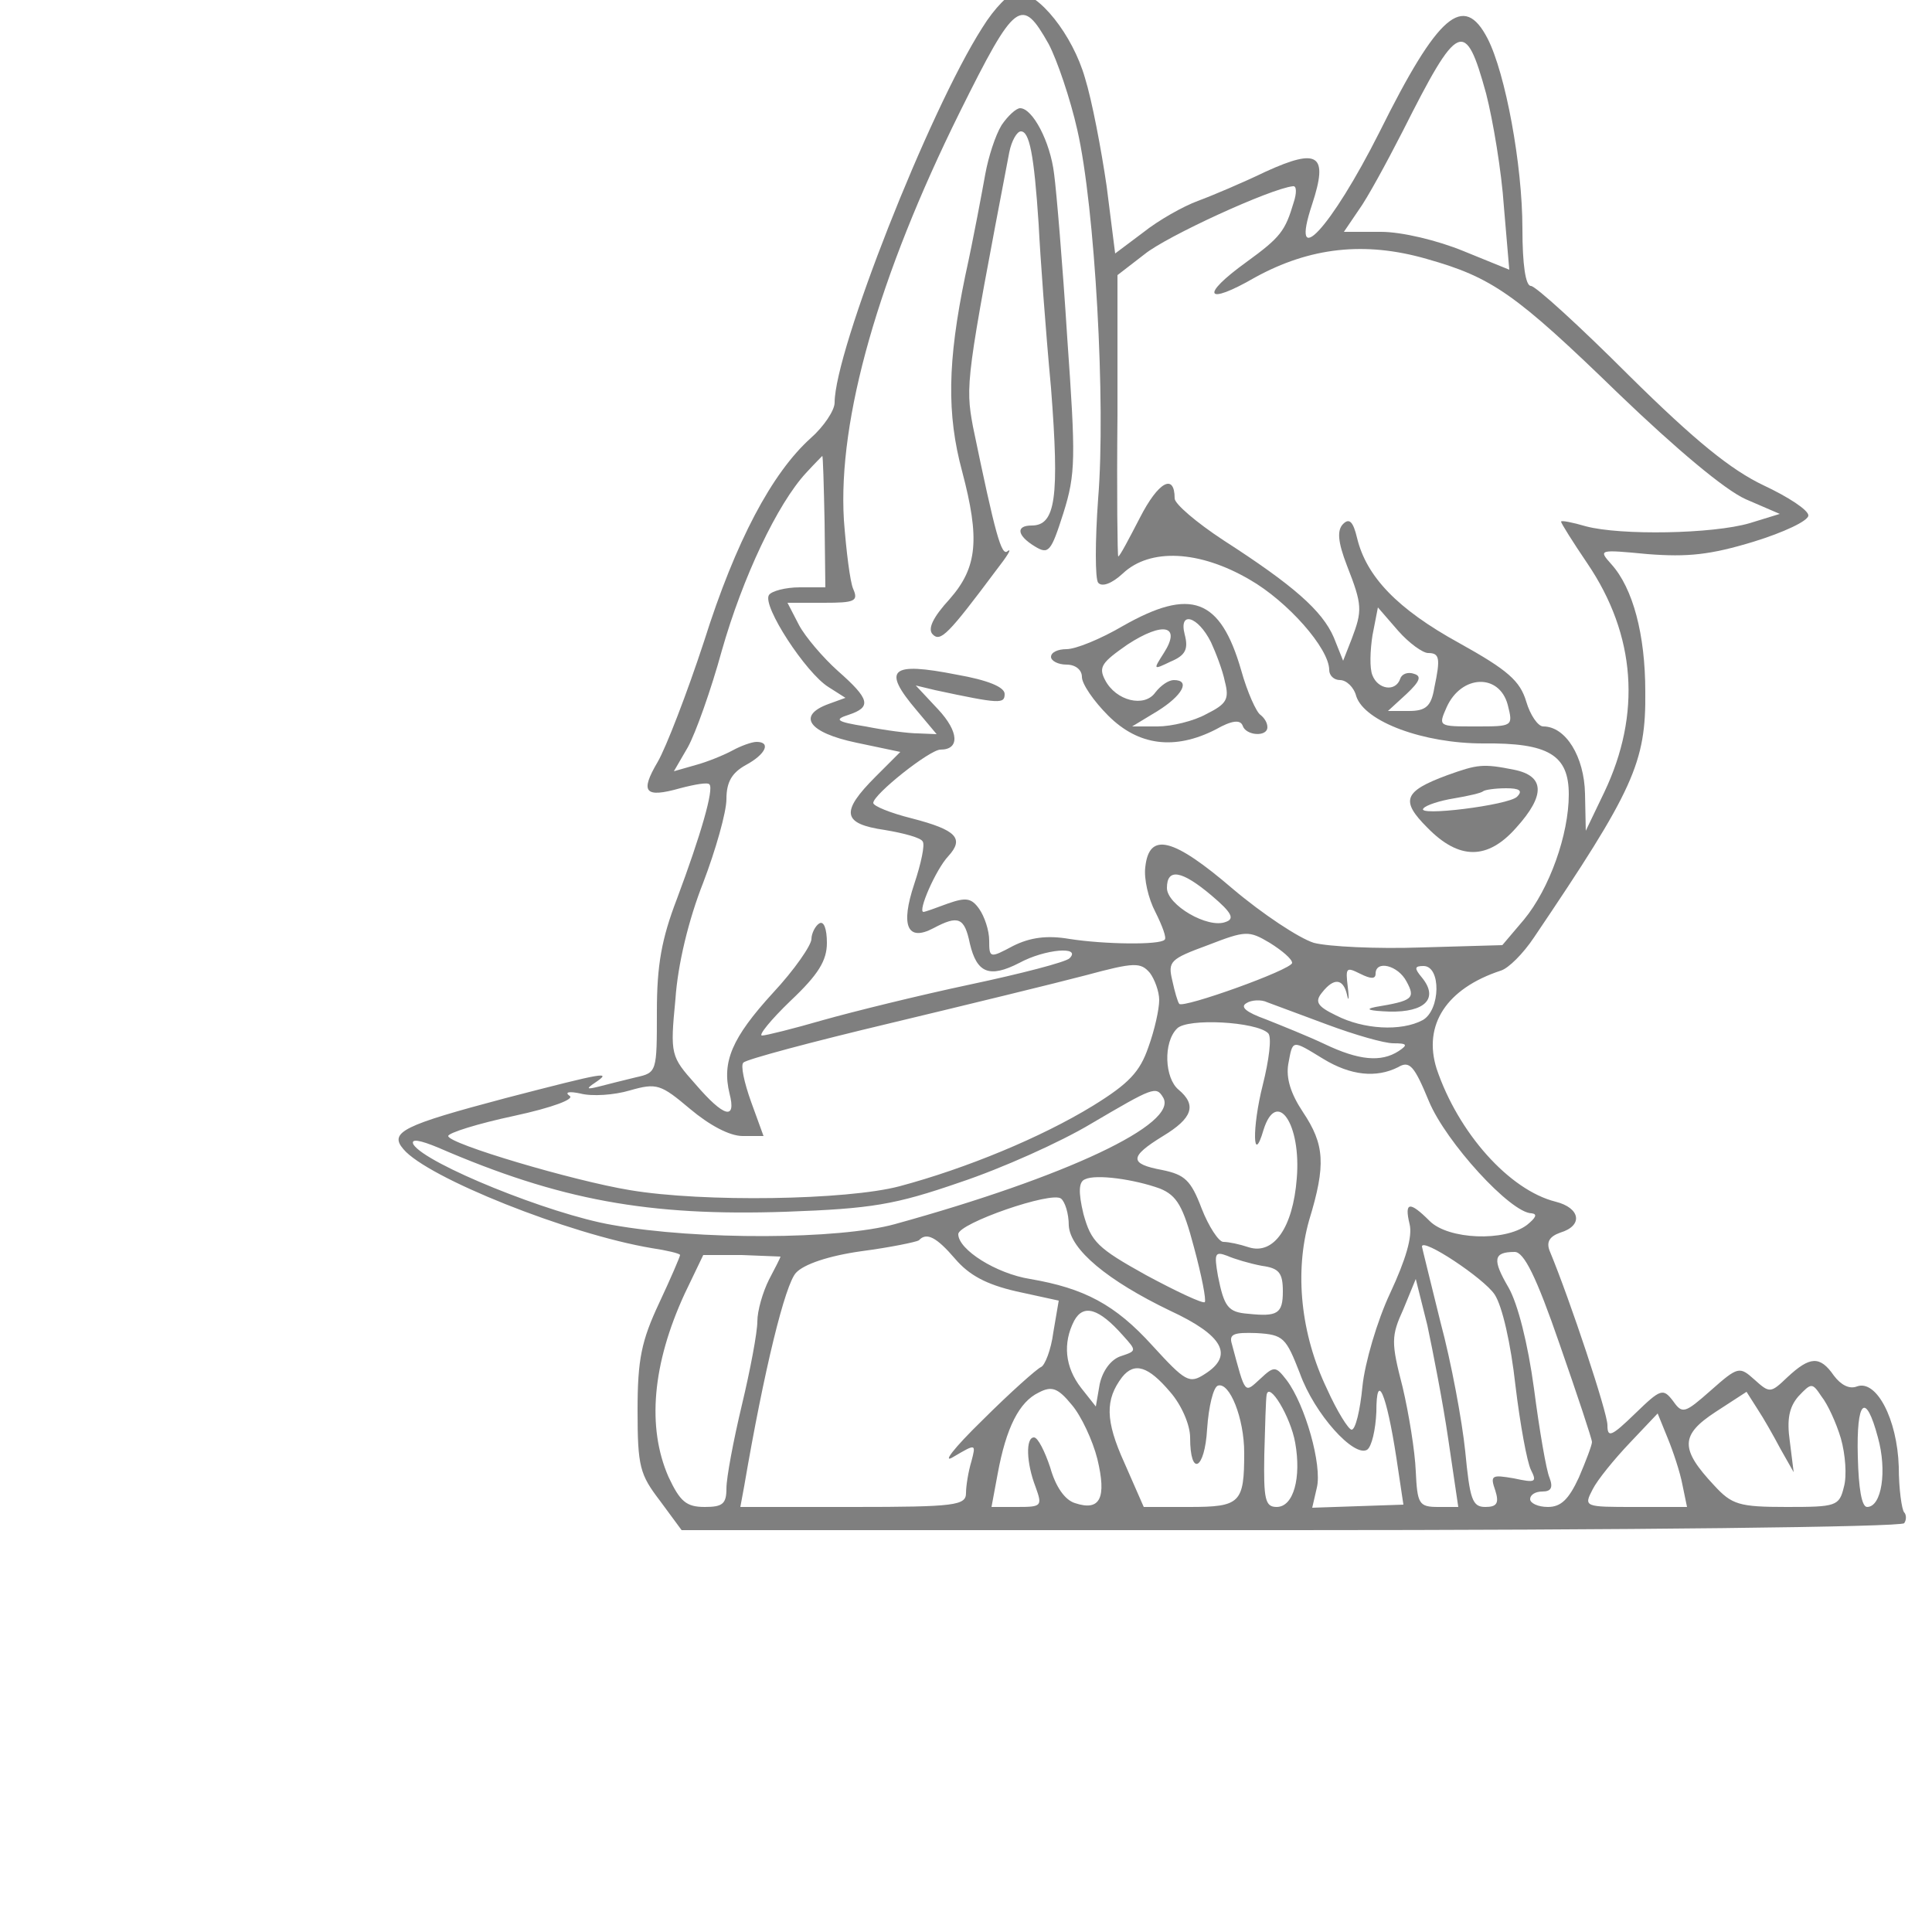 <?xml version="1.0" standalone="no"?>
<!DOCTYPE svg PUBLIC "-//W3C//DTD SVG 20010904//EN"
 "http://www.w3.org/TR/2001/REC-SVG-20010904/DTD/svg10.dtd">
<svg version="1.0" xmlns="http://www.w3.org/2000/svg"
 width="300pt" height="300pt" viewBox="0 0 250 250"
 preserveAspectRatio="xMidYMid meet">
<g transform="translate(0,210) scale(0.1,-0.1)"
fill="#000000" stroke="none" opacity="0.5">
<path d="M1271 2064 c-69 -108 -191 -418 -191 -485 0 -10 -14 -31 -31 -46 -50
-45 -97 -133 -138 -263 -22 -67 -49 -137 -60 -156 -23 -39 -17 -47 29 -34 19
5 36 8 38 5 6 -6 -11 -65 -42 -148 -20 -52 -26 -86 -26 -146 0 -78 0 -79 -27
-85 -16 -4 -37 -9 -48 -12 -16 -4 -17 -3 -5 5 22 15 15 14 -116 -20 -132 -35
-151 -44 -132 -66 31 -37 214 -110 321 -128 20 -3 37 -7 37 -9 0 -2 -12 -30
-27 -62 -23 -49 -28 -73 -28 -139 0 -73 3 -83 29 -117 l28 -38 789 0 c433 0
790 4 793 9 3 4 3 11 0 14 -3 3 -7 30 -7 59 -2 62 -29 113 -54 104 -10 -4 -21
2 -30 14 -18 26 -31 25 -60 -2 -22 -21 -23 -21 -43 -3 -19 17 -21 17 -56 -14
-34 -30 -37 -31 -49 -14 -13 17 -16 16 -49 -16 -31 -30 -36 -32 -36 -15 0 16
-48 161 -75 226 -4 11 0 18 14 23 30 9 26 32 -6 40 -60 15 -126 89 -154 172
-18 57 13 104 83 127 10 3 29 22 43 43 129 191 145 226 144 318 0 74 -16 134
-44 165 -17 19 -16 19 47 13 52 -4 81 -1 137 16 39 12 71 27 71 34 0 7 -26 24
-58 39 -42 20 -88 57 -174 142 -64 64 -121 116 -127 116 -7 0 -11 28 -11 74 0
83 -22 201 -45 246 -31 60 -64 32 -140 -121 -63 -125 -117 -183 -87 -93 21 64
8 73 -60 42 -29 -14 -69 -31 -88 -38 -19 -7 -51 -25 -71 -41 l-36 -27 -11 87
c-7 48 -19 111 -28 140 -16 56 -60 111 -88 111 -9 0 -29 -20 -45 -46z m86 -21
c11 -21 28 -71 37 -111 23 -100 37 -355 27 -477 -4 -55 -4 -104 0 -109 5 -6
18 -1 32 12 35 33 99 30 164 -8 49 -28 103 -89 103 -117 0 -7 6 -13 14 -13 8
0 18 -9 21 -21 11 -33 87 -61 164 -61 85 1 111 -15 111 -66 0 -52 -25 -122
-58 -162 l-28 -33 -105 -3 c-57 -2 -120 1 -139 6 -19 6 -66 37 -105 70 -77 66
-108 74 -113 28 -2 -15 4 -41 13 -58 9 -18 15 -34 12 -36 -6 -7 -78 -6 -123 1
-29 5 -51 2 -73 -9 -30 -16 -31 -16 -31 7 0 13 -6 31 -13 41 -10 14 -17 15
-40 7 -16 -6 -30 -11 -32 -11 -8 0 16 55 32 72 21 23 11 34 -47 49 -28 7 -50
16 -50 20 0 11 73 69 87 69 25 0 24 23 -3 52 l-29 31 25 -6 c84 -18 90 -18 90
-5 0 9 -22 18 -62 25 -86 17 -97 7 -52 -46 l26 -31 -24 1 c-12 0 -43 4 -68 9
-38 6 -41 9 -22 15 30 10 28 20 -14 57 -19 17 -42 44 -50 59 l-15 29 47 0 c40
0 45 2 38 18 -4 9 -9 49 -12 89 -8 131 45 316 150 528 72 145 80 150 115 88z
m566 -64 c9 -35 20 -101 23 -146 l7 -82 -59 24 c-34 14 -80 25 -107 25 l-48 0
19 28 c11 15 36 61 57 102 72 143 81 147 108 49z m-249 -141 c-11 -37 -17 -45
-61 -77 -61 -44 -53 -57 11 -20 71 39 142 47 222 24 85 -24 115 -45 249 -175
74 -71 137 -124 164 -136 l44 -19 -39 -12 c-48 -14 -167 -16 -212 -4 -17 5
-32 8 -32 6 0 -2 15 -26 34 -54 63 -93 70 -195 22 -296 l-24 -50 -1 48 c-1 48
-25 87 -54 87 -7 0 -17 15 -22 32 -8 27 -24 41 -87 76 -80 44 -120 86 -132
136 -5 21 -10 26 -18 18 -8 -8 -7 -23 5 -54 20 -51 20 -58 6 -95 l-11 -28 -12
30 c-15 35 -53 68 -143 126 -35 23 -63 47 -63 54 0 33 -21 22 -45 -25 -14 -27
-26 -50 -28 -50 -1 0 -2 82 -1 182 l0 182 35 27 c28 23 163 85 192 88 5 1 5
-9 1 -21z m-607 -413 l1 -85 -33 0 c-19 0 -37 -5 -40 -10 -9 -14 48 -101 77
-119 l22 -14 -22 -8 c-41 -15 -26 -37 36 -50 l57 -12 -32 -32 c-46 -46 -43
-61 12 -69 24 -4 47 -10 49 -15 3 -4 -2 -28 -11 -55 -18 -54 -9 -75 25 -57 32
17 40 14 47 -20 9 -38 25 -45 64 -25 33 18 81 22 65 6 -5 -5 -63 -20 -129 -34
-66 -14 -151 -35 -190 -46 -38 -11 -74 -20 -79 -20 -5 0 11 20 37 45 36 34 47
52 47 75 0 18 -4 29 -10 25 -5 -3 -10 -13 -10 -20 0 -8 -22 -40 -50 -70 -53
-58 -66 -89 -56 -130 9 -35 -7 -31 -44 12 -32 36 -33 38 -26 110 3 45 17 103
36 151 16 42 30 91 30 108 0 22 7 34 25 44 26 14 33 30 14 30 -6 0 -20 -5 -31
-11 -11 -6 -33 -15 -48 -19 l-28 -8 18 31 c10 18 30 74 44 125 27 95 72 190
109 230 11 12 21 22 21 22 1 0 2 -38 3 -85z m781 -170 c15 0 16 -7 8 -45 -4
-24 -11 -30 -33 -30 l-27 0 24 22 c17 16 20 23 10 26 -8 3 -16 0 -18 -6 -6
-18 -29 -14 -36 4 -4 9 -3 33 0 52 l7 36 26 -30 c14 -16 32 -29 39 -29z m103
-67 c7 -28 7 -28 -42 -28 -48 0 -48 0 -37 25 19 42 68 44 79 3z m-383 -247
c26 -22 30 -30 18 -34 -23 -9 -76 22 -76 44 0 26 19 23 58 -10z m104 -87 c-1
-9 -141 -59 -146 -53 -2 2 -6 16 -9 30 -6 25 -3 28 46 46 49 19 53 19 80 3 16
-10 29 -21 29 -26z m-172 -48 c0 -12 -6 -39 -14 -61 -11 -32 -25 -47 -72 -76
-67 -41 -164 -81 -250 -104 -68 -18 -254 -21 -349 -5 -73 12 -235 60 -235 70
0 4 38 16 85 26 51 11 79 22 72 26 -7 5 0 6 14 3 15 -4 44 -2 64 4 35 10 40 8
78 -24 25 -21 51 -35 68 -35 l27 0 -16 44 c-9 25 -14 48 -10 51 3 4 89 27 190
51 100 24 215 52 253 62 63 17 71 17 83 3 6 -8 12 -24 12 -35z m280 34 c0 18
29 11 40 -10 12 -22 8 -25 -40 -33 -15 -3 -8 -5 18 -6 46 -1 64 17 42 44 -10
12 -10 15 2 15 23 0 22 -57 -1 -70 -28 -15 -77 -12 -112 6 -25 12 -28 18 -18
30 15 19 27 18 32 -3 2 -10 3 -6 1 10 -3 25 -2 26 16 17 14 -7 20 -7 20 0z
m-62 -66 c35 -13 73 -24 85 -24 18 0 19 -2 7 -10 -23 -15 -52 -12 -96 9 -21
10 -56 24 -76 32 -25 9 -34 16 -25 21 6 4 19 5 27 1 8 -3 43 -16 78 -29z m-77
-11 c5 -5 1 -35 -7 -67 -14 -55 -13 -106 1 -58 17 54 49 8 43 -63 -5 -64 -30
-99 -62 -89 -12 4 -26 7 -33 7 -6 0 -19 20 -28 43 -14 37 -22 44 -51 50 -43 8
-43 17 1 44 38 23 44 40 20 60 -18 15 -20 61 -2 79 13 14 103 9 118 -6z m71
-33 c36 -22 69 -25 97 -11 15 9 21 2 40 -44 22 -53 106 -145 133 -145 8 -1 5
-6 -6 -15 -29 -22 -102 -19 -126 5 -26 26 -33 25 -26 -4 4 -16 -5 -46 -25 -89
-17 -36 -33 -91 -36 -121 -3 -31 -9 -56 -14 -56 -4 0 -19 24 -32 53 -34 71
-42 151 -23 218 22 72 20 98 -8 140 -16 24 -22 44 -19 62 6 32 4 32 45 7z
m-207 -50 c21 -34 -126 -103 -347 -164 -72 -20 -255 -21 -366 -1 -81 14 -241
79 -257 104 -4 8 8 6 32 -4 157 -68 272 -89 450 -83 111 4 141 9 225 38 54 18
130 52 170 76 80 47 84 49 93 34z m-4 -118 c22 -9 30 -23 44 -76 10 -37 16
-68 14 -71 -3 -2 -37 14 -76 35 -63 35 -71 43 -81 79 -7 29 -6 42 2 45 14 7
64 0 97 -12z m-118 -48 c2 -31 50 -71 131 -110 69 -32 83 -58 45 -82 -20 -13
-25 -10 -68 37 -48 53 -88 74 -158 86 -44 7 -93 38 -93 58 0 14 121 56 133 46
5 -4 10 -19 10 -35z m-147 -43 c18 -21 40 -33 79 -42 l55 -12 -7 -41 c-3 -23
-11 -43 -16 -45 -5 -2 -40 -33 -76 -69 -37 -36 -53 -57 -37 -47 29 17 29 17
23 -6 -4 -13 -7 -32 -7 -41 0 -16 -14 -18 -146 -18 l-146 0 5 27 c26 152 53
261 67 276 10 11 42 22 85 28 38 5 71 12 74 14 10 11 23 4 47 -24z m698 -46
c10 -15 21 -64 27 -118 6 -50 15 -99 20 -109 8 -16 6 -17 -22 -11 -29 5 -31 4
-24 -16 5 -16 2 -21 -13 -21 -17 0 -20 10 -26 72 -4 39 -18 115 -32 167 -13
53 -24 97 -24 98 0 12 80 -41 94 -62z m-924 49 c0 -1 -7 -15 -15 -30 -8 -16
-15 -40 -15 -54 0 -14 -9 -62 -20 -108 -11 -46 -20 -94 -20 -108 0 -20 -5 -24
-28 -24 -24 0 -32 7 -47 39 -28 64 -21 146 21 237 l24 50 50 0 c27 -1 50 -2
50 -2z m623 -12 c22 -3 27 -9 27 -33 0 -29 -7 -33 -45 -29 -26 2 -31 9 -39 49
-5 29 -4 32 12 26 9 -4 29 -10 45 -13z m385 -101 c23 -66 42 -123 42 -127 0
-4 -8 -25 -17 -46 -13 -28 -23 -38 -40 -38 -13 0 -23 5 -23 10 0 6 7 10 16 10
11 0 14 5 9 18 -4 9 -13 61 -20 115 -8 59 -21 110 -33 131 -21 36 -20 46 8 46
12 0 28 -32 58 -119z m-144 -123 l13 -88 -26 0 c-25 0 -27 4 -29 46 -1 26 -9
75 -17 109 -15 58 -15 66 1 101 l16 39 15 -60 c7 -33 20 -99 27 -147z m-421
134 c18 -20 18 -20 -3 -27 -12 -4 -23 -18 -27 -36 l-5 -29 -19 24 c-21 27 -24
58 -9 87 12 22 32 16 63 -19z m229 -49 c19 -53 70 -109 87 -99 6 4 11 26 12
49 0 54 13 25 26 -60 l9 -60 -59 -2 -59 -2 6 26 c7 29 -15 107 -39 139 -14 18
-16 19 -34 2 -21 -19 -19 -22 -37 45 -4 13 3 15 32 14 35 -2 38 -6 56 -52z
m-168 -24 c15 -17 26 -43 26 -59 0 -52 19 -42 22 11 2 29 8 54 14 56 15 5 34
-42 34 -87 0 -65 -5 -70 -71 -70 l-59 0 -25 57 c-25 55 -25 82 -3 111 16 20
34 14 62 -19z m-94 -87 c12 -50 4 -68 -29 -57 -13 4 -25 21 -32 46 -7 21 -16
39 -21 39 -11 0 -10 -33 2 -64 9 -25 8 -26 -24 -26 l-33 0 8 43 c11 60 28 93
53 105 17 9 25 6 43 -16 12 -14 27 -46 33 -70z m962 27 c6 -21 8 -49 4 -63 -6
-25 -10 -26 -74 -26 -62 0 -71 3 -94 28 -44 47 -44 65 2 95 l40 26 14 -22 c8
-12 21 -35 30 -52 l17 -30 -5 40 c-4 28 -1 44 11 58 17 18 18 18 30 0 8 -10
19 -34 25 -54z m-706 -6 c8 -45 -2 -83 -24 -83 -15 0 -17 10 -16 68 1 37 2 72
3 77 3 18 31 -28 37 -62z m754 7 c12 -43 5 -90 -14 -90 -7 0 -11 24 -12 65 -2
73 10 85 26 25z m-253 -61 l6 -29 -67 0 c-66 0 -67 0 -55 23 6 12 28 39 48 60
l36 38 13 -32 c7 -17 16 -44 19 -60z"/>
<path d="M1296 1938 c-8 -13 -17 -41 -21 -63 -4 -22 -15 -82 -26 -132 -23
-111 -24 -179 -4 -253 23 -87 20 -124 -16 -165 -22 -24 -29 -39 -22 -46 10
-10 20 0 82 83 14 18 21 29 15 25 -8 -8 -16 21 -45 161 -10 54 -9 62 47 355 3
15 10 27 15 27 11 0 17 -29 23 -120 2 -41 9 -137 16 -212 11 -142 6 -178 -25
-178 -21 0 -19 -13 4 -27 18 -11 21 -7 37 43 16 51 16 71 5 227 -6 95 -14 190
-17 212 -5 42 -28 85 -44 85 -5 0 -16 -10 -24 -22z"/>
<path d="M1453 1290 c-29 -17 -61 -30 -73 -30 -11 0 -20 -4 -20 -10 0 -5 9
-10 20 -10 12 0 20 -7 20 -16 0 -9 15 -31 34 -50 39 -39 86 -45 139 -18 21 12
32 13 35 5 4 -13 32 -15 32 -2 0 6 -4 12 -9 16 -5 3 -17 29 -25 58 -27 93 -65
107 -153 57z m114 -21 c6 -13 15 -36 18 -51 6 -23 2 -29 -24 -42 -16 -9 -45
-16 -63 -16 l-33 0 33 20 c32 20 43 40 21 40 -7 0 -17 -7 -24 -16 -14 -20 -51
-11 -65 16 -9 17 -4 23 29 46 46 30 70 25 47 -11 -14 -22 -14 -22 9 -11 19 8
23 16 18 35 -8 31 17 24 34 -10z"/>
<path d="M1873 1097 c-57 -21 -61 -33 -26 -68 41 -42 78 -42 115 0 38 42 37
67 -3 75 -40 8 -47 7 -86 -7z m90 -28 c-11 -11 -132 -26 -121 -15 3 4 21 10
40 13 18 3 35 7 37 9 2 2 16 4 30 4 17 0 22 -3 14 -11z"/>
</g>
</svg>
